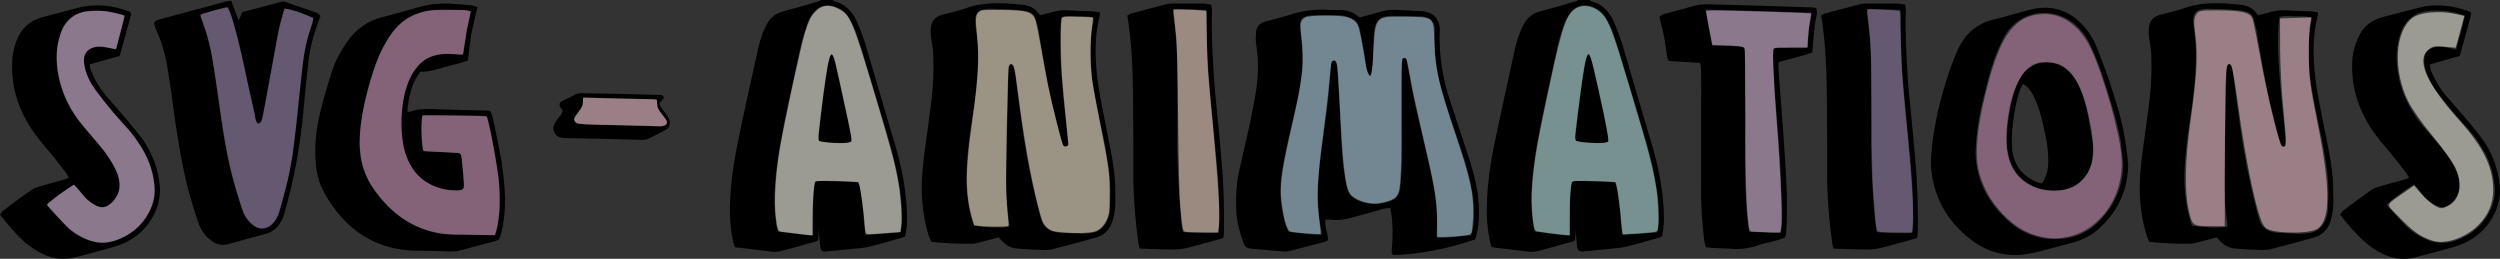 <?xml version="1.0" encoding="UTF-8" standalone="no"?>
<!-- Created with Inkscape (http://www.inkscape.org/) -->

<svg
   width="409.372mm"
   height="42.376mm"
   viewBox="0 0 409.372 42.376"
   version="1.1"
   id="svg5"
   inkscape:version="1.1.1 (3bf5ae0d25, 2021-09-20)"
   sodipodi:docname="SVG-Animations-title.svg"
   xmlns:inkscape="http://www.inkscape.org/namespaces/inkscape"
   xmlns:sodipodi="http://sodipodi.sourceforge.net/DTD/sodipodi-0.dtd"
   xmlns="http://www.w3.org/2000/svg"
   xmlns:svg="http://www.w3.org/2000/svg">
  <rect x="0" y="0" width="409.372" height="42.376" fill="#333333" stroke="none"/>
  <sodipodi:namedview
     id="namedview7"
     pagecolor="#ffffff"
     bordercolor="#999999"
     borderopacity="1"
     inkscape:pageshadow="0"
     inkscape:pageopacity="0"
     inkscape:pagecheckerboard="0"
     inkscape:document-units="mm"
     showgrid="false"
     inkscape:zoom="0.90583672"
     inkscape:cx="750.13519"
     inkscape:cy="72.308837"
     inkscape:window-width="1920"
     inkscape:window-height="1012"
     inkscape:window-x="-8"
     inkscape:window-y="-8"
     inkscape:window-maximized="1"
     inkscape:current-layer="g1332"
     fit-margin-top="0"
     fit-margin-left="0"
     fit-margin-right="0"
     fit-margin-bottom="0"
     showguides="true"
     inkscape:guide-bbox="true" />
  <defs
     id="defs2">
    <rect
       x="-855.55"
       y="432.459"
       width="1640.846"
       height="362.204"
       id="rect451" />
  </defs>
  <g
     inkscape:label="Ebene 1"
     inkscape:groupmode="layer"
     id="layer1"
     transform="translate(149.323,-137.04)">
    <g
       id="g1475"
       inkscape:label="SVG-Animations"
       sodipodi:insensitive="true">
      <g
         id="g1332"
         inkscape:label="letter_1">
        <path
           d="m -123.167,167.371 c -0.29,-2.668 -1.16,-5.104 -2.668,-7.307 -0.754,-1.044 -1.566,-2.03 -2.378,-3.016 -1.276,-1.508 -2.552,-2.958 -3.828,-4.408 -0.986,-1.218 -1.798,-2.552 -2.378,-4.002 -0.116,-0.29 -0.116,-0.638 -0.232,-1.044 1.74,-0.522 3.306,-0.928 4.93,-1.392 0.638,-2.32 1.276,-4.524 1.856,-6.728 0,-0.116 -0.058,-0.232 -0.058,-0.406 -0.174,-0.058 -0.29,-0.232 -0.464,-0.232 -1.972,-0.696 -4.002,-1.044 -6.148,-0.87 -0.638,0.058 -1.276,0.174 -1.972,0.348 -1.972,0.522 -4.002,1.044 -5.974,1.566 -1.856,0.522 -3.132,1.624 -3.944,3.364 -0.464,1.044 -0.754,2.146 -0.87,3.306 -0.232,3.306 0.348,6.438 1.856,9.395 0.928,1.914 2.146,3.538 3.538,5.162 1.16,1.334 2.204,2.726 3.306,4.118 0.232,0.29 0.348,0.58 0.522,0.928 -0.348,0.116 -0.638,0.29 -0.928,0.348 -1.276,0.348 -2.61,0.696 -3.944,1.102 -0.406,0.116 -0.87,0.29 -1.218,0.522 -1.566,1.102 -3.074,2.204 -4.582,3.364 -0.232,0.174 -0.406,0.464 -0.58,0.696 1.276,1.624 2.552,3.132 4.002,4.466 0.986,0.812 1.972,1.508 3.132,2.03 1.682,0.812 3.48,0.928 5.336,0.464 2.088,-0.58 4.234,-1.102 6.38,-1.74 2.726,-0.812 4.814,-2.436 6.206,-4.93 0.87,-1.566 1.276,-3.306 1.102,-5.104 z m -1.508,4.002 c -1.218,2.552 -3.19,4.234 -5.858,5.104 -1.566,0.522 -3.132,0.406 -4.698,-0.232 -1.16,-0.522 -2.262,-1.218 -3.19,-2.088 -1.044,-1.102 -2.03,-2.204 -3.074,-3.306 -0.058,-0.116 -0.116,-0.232 -0.174,-0.348 0.87,-0.812 3.306,-2.61 4.466,-3.248 0.174,0.174 0.348,0.348 0.522,0.522 0.522,0.638 1.044,1.334 1.624,1.914 0.464,0.406 0.986,0.754 1.566,1.044 0.754,0.406 1.566,0.232 2.204,-0.29 1.218,-1.044 1.74,-2.32 1.45,-3.944 -0.174,-0.986 -0.638,-1.914 -1.16,-2.784 -0.812,-1.45 -1.856,-2.668 -2.958,-3.944 -0.58,-0.696 -1.218,-1.392 -1.798,-2.088 -1.914,-2.32 -3.306,-4.93 -3.944,-7.887 -0.406,-1.856 -0.522,-3.712 -0.174,-5.568 0.116,-0.638 0.29,-1.276 0.522,-1.914 0.754,-2.088 2.262,-3.248 4.466,-3.48 1.972,-0.232 3.944,0.058 6.032,0.754 -0.522,1.914 -0.986,3.712 -1.45,5.568 -0.58,-0.116 -1.16,-0.29 -1.682,-0.348 -0.696,-0.174 -1.334,-0.174 -1.972,0 -1.044,0.29 -1.566,0.986 -1.624,2.03 0,0.406 0.058,0.87 0.174,1.334 0.348,1.45 1.102,2.784 2.03,4.002 0.87,1.16 1.798,2.262 2.726,3.422 0.754,0.87 1.566,1.682 2.32,2.552 1.102,1.276 2.03,2.61 2.784,4.06 0.928,1.682 1.392,3.538 1.566,5.452 0.116,1.276 -0.174,2.552 -0.696,3.712 z"
           style="font-size:96px;line-height:125%;font-family:'GOOD PEOPLE';-inkscape-font-specification:'GOOD PEOPLE';font-variant-ligatures:no-common-ligatures;letter-spacing:0px;word-spacing:0px;white-space:pre;fill:#000000;stroke:none;stroke-width:0.604px"
           id="path4166"
           inkscape:label="shadow_1" />
        <path
           style="font-size:96px;line-height:125%;font-family:'Times New Roman';-inkscape-font-specification:'Times New Roman, ';font-variant-ligatures:no-common-ligatures;letter-spacing:0px;word-spacing:0px;white-space:pre;opacity:0.51;fill:#e0bbe4;fill-opacity:1;fill-rule:evenodd;stroke:none;stroke-width:0.057;stroke-linecap:round;stroke-linejoin:round"
           d="m -133.405,176.705 c -1.625,-0.237 -3.662,-1.294 -4.955,-2.57 -0.784,-0.774 -3.084,-3.275 -3.182,-3.46 -0.077,-0.145 -0.043,-0.195 0.383,-0.556 0.699,-0.593 2.011,-1.56 3.03,-2.233 l 0.905,-0.598 0.18,0.167 c 0.099,0.092 0.38,0.414 0.624,0.715 1.229,1.518 1.877,2.095 2.895,2.578 0.966,0.459 1.782,0.25 2.661,-0.682 1.511,-1.601 1.512,-3.557 0.002,-6.175 -0.82,-1.422 -1.396,-2.194 -3.207,-4.301 -2.303,-2.679 -2.93,-3.51 -3.765,-5 -1.952,-3.478 -2.683,-7.838 -1.853,-11.048 0.402,-1.553 0.845,-2.412 1.668,-3.236 0.671,-0.672 1.294,-1.023 2.27,-1.278 0.844,-0.221 2.764,-0.274 3.907,-0.108 0.876,0.127 2.758,0.58 2.868,0.69 0.036,0.036 -0.146,0.865 -0.422,1.917 -0.267,1.019 -0.586,2.239 -0.708,2.711 -0.123,0.472 -0.25,0.858 -0.282,0.858 -0.033,0 -0.275,-0.05 -0.539,-0.111 -1.432,-0.332 -2.285,-0.398 -2.925,-0.228 -0.795,0.212 -1.291,0.606 -1.579,1.252 -0.417,0.935 0.015,2.937 1.004,4.655 0.712,1.236 3.04,4.19 4.994,6.335 1.356,1.489 1.749,1.963 2.481,2.994 1.726,2.429 2.685,4.895 2.904,7.465 0.159,1.865 -0.307,3.556 -1.452,5.269 -1.767,2.644 -5.205,4.375 -7.907,3.981 z"
           id="path4370"
           inkscape:label="fill_1" />
      </g>
      <g
         id="g1336"
         inkscape:label="letter_2">
        <path
           d="m -97.475,139.128 c -1.682,-0.58 -3.364,-1.16 -5.046,-1.74 -0.348,-0.174 -0.638,-0.116 -0.986,0 -1.276,0.348 -2.61,0.696 -3.886,1.044 -0.754,0.174 -1.508,0.406 -2.262,0.58 -0.174,0.464 -0.348,0.812 -0.58,1.392 -0.464,-1.16 -0.812,-2.146 -1.218,-3.248 -0.406,0.058 -0.638,0.058 -0.812,0.116 -3.596,0.986 -7.191,1.914 -10.787,2.9 -0.232,0.058 -0.522,0.174 -0.754,0.29 -0.232,0.116 -0.348,0.348 -0.232,0.638 0.058,0.174 0.116,0.348 0.174,0.522 0.87,1.972 1.566,4.06 1.914,6.206 0.464,2.784 0.87,5.626 1.218,8.409 0.58,3.944 1.218,7.887 2.204,11.773 0.464,1.798 1.044,3.538 1.624,5.336 0.348,1.102 0.986,2.088 1.856,2.842 0.928,0.812 1.972,1.16 3.19,0.812 1.972,-0.58 3.944,-1.102 5.916,-1.624 1.392,-0.348 2.32,-1.276 2.9,-2.552 0.116,-0.348 0.29,-0.696 0.348,-1.102 1.508,-5.278 2.494,-10.613 3.016,-16.065 0.232,-2.726 0.522,-5.452 0.812,-8.177 0.232,-2.32 0.812,-4.524 1.624,-6.728 0.116,-0.348 0.232,-0.696 0.406,-1.102 -0.232,-0.174 -0.406,-0.406 -0.638,-0.522 z m -0.638,1.624 c -1.102,2.842 -1.566,5.8 -1.856,8.815 -0.406,4.06 -0.812,8.119 -1.334,12.121 -0.406,3.422 -1.334,6.728 -2.262,10.033 -0.232,0.754 -0.58,1.45 -1.16,2.03 -1.044,0.928 -2.146,0.986 -3.248,0.116 -0.87,-0.696 -1.392,-1.566 -1.74,-2.61 -0.58,-1.856 -1.16,-3.654 -1.624,-5.51 -0.87,-3.364 -1.45,-6.843 -1.914,-10.323 -0.406,-2.9 -0.812,-5.8 -1.276,-8.641 -0.348,-2.204 -0.986,-4.35 -1.74,-6.438 -0.116,-0.29 -0.232,-0.58 -0.29,-0.928 1.508,-0.464 2.958,-0.928 4.524,-1.218 0.174,0.29 0.29,0.58 0.406,0.87 0.928,2.61 1.508,5.336 2.146,8.061 0.58,2.9 1.218,5.8 1.914,8.699 0.058,0.522 0.058,1.102 0.522,1.45 0.522,-0.174 0.638,-0.638 0.696,-1.044 0.29,-1.45 0.58,-2.9 0.812,-4.35 0.638,-3.306 1.218,-6.67 1.856,-10.033 0.232,-1.16 0.638,-2.32 0.928,-3.422 0.986,0.058 3.016,0.696 4.756,1.566 -0.058,0.232 -0.058,0.522 -0.116,0.754 z"
           style="font-size:96px;line-height:125%;font-family:'GOOD PEOPLE';-inkscape-font-specification:'GOOD PEOPLE';font-variant-ligatures:no-common-ligatures;letter-spacing:0px;word-spacing:0px;white-space:pre;fill:#000000;stroke:none;stroke-width:0.604px"
           id="path4168"
           inkscape:label="shadow_2" />
        <path
           style="font-size:96px;line-height:125%;font-family:'Times New Roman';-inkscape-font-specification:'Times New Roman, ';font-variant-ligatures:no-common-ligatures;letter-spacing:0px;word-spacing:0px;white-space:pre;opacity:0.51;fill:#957dad;fill-opacity:1;fill-rule:evenodd;stroke:none;stroke-width:0.057;stroke-linecap:round;stroke-linejoin:round"
           d="m -107.025,174.352 c -0.506,-0.189 -0.911,-0.478 -1.417,-1.011 -0.741,-0.78 -1.012,-1.36 -1.739,-3.716 -1.557,-5.048 -2.103,-7.666 -3.189,-15.293 -1.264,-8.88 -1.564,-10.374 -2.739,-13.65 -0.501,-1.396 -0.6,-1.194 0.785,-1.605 0.984,-0.293 2.3,-0.637 3.105,-0.812 0.13,-0.028 0.19,0.019 0.304,0.242 0.576,1.129 1.788,5.659 2.71,10.13 0.327,1.586 1.047,4.849 1.353,6.134 0.105,0.442 0.236,1.075 0.29,1.407 0.102,0.621 0.331,1.113 0.52,1.113 0.194,0 0.444,-0.219 0.563,-0.494 0.115,-0.266 0.445,-1.869 0.808,-3.923 0.167,-0.943 1.111,-6.093 1.802,-9.821 0.252,-1.362 1.023,-4.391 1.157,-4.543 0.143,-0.163 2.48,0.528 3.923,1.16 l 0.757,0.331 -0.044,0.303 c -0.024,0.166 -0.203,0.779 -0.396,1.361 -0.876,2.636 -1.148,4.201 -1.748,10.061 -0.99,9.662 -1.353,12.225 -2.228,15.716 -0.459,1.83 -1.161,4.336 -1.347,4.808 -0.338,0.859 -0.994,1.63 -1.665,1.958 -0.464,0.227 -1.171,0.293 -1.564,0.147 z"
           id="path4409"
           inkscape:label="fill_2" />
      </g>
      <g
         id="g1340"
         inkscape:label="letter_3"
         sodipodi:insensitive="true">
        <path
           d="m -66.911,165.69 c -0.348,-3.19 -1.102,-6.38 -1.74,-9.511 -0.058,-0.348 -0.29,-0.638 -0.406,-0.986 -0.29,0 -0.522,-0.058 -0.754,-0.058 -2.842,-0.058 -5.742,-0.116 -8.641,-0.232 -1.276,0 -2.552,-0.058 -3.77,0.464 -0.058,0 -0.174,-0.058 -0.406,-0.058 0.232,-2.378 0.638,-4.582 2.146,-6.554 1.102,0.116 2.03,-0.232 3.016,-0.464 1.16,-0.348 2.32,-0.638 3.48,-0.928 0.406,-0.116 0.812,-0.29 1.276,-0.406 0.174,-1.508 0.348,-2.958 0.58,-4.408 0.29,-1.45 0.638,-2.842 0.986,-4.35 -0.406,-0.116 -0.754,-0.29 -1.16,-0.29 -0.87,-0.116 -1.74,-0.174 -2.61,-0.232 -1.914,-0.174 -3.77,0 -5.568,0.464 -2.146,0.58 -4.234,1.218 -6.38,1.74 -2.378,0.638 -4.234,2.03 -5.626,4.002 -1.044,1.508 -1.914,3.132 -2.494,4.872 -0.638,2.03 -1.276,4.118 -1.798,6.206 -0.696,2.726 -1.044,5.452 -0.87,8.177 0.058,1.972 0.522,3.828 1.45,5.51 3.422,6.09 8.525,9.569 15.775,9.453 1.566,0 3.19,0.058 4.756,0.116 0.58,0 1.16,0 1.74,-0.174 1.856,-0.522 3.712,-0.986 5.626,-1.508 0.232,-0.058 0.464,-0.174 0.696,-0.29 0.116,-0.29 0.232,-0.522 0.29,-0.754 0.87,-3.248 0.812,-6.496 0.406,-9.801 z m -0.928,8.351 c -0.058,0.348 -0.116,0.638 -0.232,0.928 -0.058,0.174 -0.116,0.29 -0.174,0.58 -0.406,0 -0.812,0 -1.16,0 -1.682,0 -3.306,-0.116 -4.93,-0.058 -6.206,0.058 -10.729,-2.9 -14.093,-7.887 -1.856,-2.842 -2.262,-6.032 -1.914,-9.337 0.348,-3.712 1.334,-7.307 2.552,-10.845 0.638,-1.682 1.45,-3.306 2.494,-4.814 1.682,-2.436 4.06,-3.654 6.901,-3.944 1.74,-0.116 3.48,0 5.22,0 0.29,0 0.58,0.116 0.986,0.232 -0.29,1.218 -0.522,2.32 -0.754,3.48 -0.174,1.218 -0.348,2.378 -0.522,3.596 -0.29,0 -0.58,0.058 -0.87,0 -1.102,-0.116 -2.204,-0.174 -3.306,0.058 -1.682,0.29 -2.9,1.218 -3.828,2.61 -0.986,1.45 -1.508,3.132 -1.798,4.814 -0.29,1.798 -0.406,3.654 -0.232,5.452 0.058,1.102 0.232,2.204 0.58,3.248 0.87,2.668 2.494,4.64 5.278,5.568 1.102,0.406 2.32,0.522 3.538,0.464 0.58,-0.058 0.754,-0.232 0.754,-0.87 -0.116,-1.508 -0.232,-2.958 -0.406,-4.466 0,-0.58 -0.232,-0.754 -0.87,-0.754 -1.508,-0.116 -3.074,-0.174 -4.64,-0.232 -0.232,0 -0.522,-0.058 -0.754,-0.058 -0.348,-1.16 -0.406,-4.524 -0.174,-5.858 0.116,0 0.232,-0.116 0.348,-0.058 3.248,0 6.496,0.058 9.685,0.116 0.174,0 0.348,0.058 0.58,0.058 0.406,1.392 0.696,2.784 0.928,4.176 0.348,1.798 0.696,3.654 0.928,5.452 0.348,2.784 0.406,5.568 -0.116,8.351 z"
           style="font-size:96px;line-height:125%;font-family:'GOOD PEOPLE';-inkscape-font-specification:'GOOD PEOPLE';font-variant-ligatures:no-common-ligatures;letter-spacing:0px;word-spacing:0px;white-space:pre;fill:#000000;stroke:none;stroke-width:0.604px"
           id="path4170"
           inkscape:label="shadow_3" />
        <path
           style="font-size:96px;line-height:125%;font-family:'Times New Roman';-inkscape-font-specification:'Times New Roman, ';font-variant-ligatures:no-common-ligatures;letter-spacing:0px;word-spacing:0px;white-space:pre;opacity:0.51;fill:#d291bc;fill-opacity:1;fill-rule:evenodd;stroke:none;stroke-width:0.057;stroke-linecap:round;stroke-linejoin:round"
           d="m -72.985,175.469 c -3.243,-0.05 -3.902,-0.105 -5.353,-0.444 -3.387,-0.792 -6.408,-2.776 -8.847,-5.809 -2.052,-2.552 -2.921,-4.653 -3.184,-7.694 -0.259,-3 0.542,-7.733 2.137,-12.63 0.707,-2.17 1.315,-3.561 2.237,-5.121 1.73,-2.926 3.818,-4.439 6.838,-4.956 0.744,-0.127 1.188,-0.146 3.424,-0.146 2.079,0 2.652,0.021 3.002,0.113 0.238,0.062 0.445,0.125 0.461,0.141 0.016,0.016 -0.104,0.631 -0.265,1.366 -0.397,1.806 -0.412,1.89 -0.705,3.887 -0.141,0.96 -0.272,1.762 -0.292,1.782 -0.02,0.02 -0.58,-0.006 -1.244,-0.058 -1.711,-0.132 -2.894,-0.006 -4.015,0.428 -1.978,0.766 -3.535,2.965 -4.274,6.033 -0.755,3.137 -0.706,7.271 0.115,9.788 0.771,2.363 2.093,4.038 3.956,5.014 1.226,0.642 2.394,0.966 3.791,1.051 1.001,0.061 1.449,-5.2e-4 1.678,-0.23 0.149,-0.149 0.173,-0.244 0.173,-0.684 0,-0.534 -0.156,-2.468 -0.324,-4.02 -0.111,-1.03 -0.173,-1.133 -0.72,-1.203 -0.322,-0.041 -2.352,-0.15 -4.296,-0.23 -0.628,-0.026 -1.184,-0.074 -1.236,-0.106 -0.246,-0.152 -0.441,-3.037 -0.328,-4.84 0.05,-0.8 0.066,-0.868 0.22,-0.939 0.171,-0.078 9.992,0.044 10.302,0.128 0.126,0.034 0.193,0.213 0.415,1.113 0.471,1.905 1.39,7.02 1.63,9.068 0.161,1.381 0.219,4.339 0.109,5.557 -0.112,1.234 -0.32,2.472 -0.533,3.173 l -0.165,0.543 -0.803,-0.013 c -0.442,-0.007 -2.2,-0.035 -3.907,-0.061 z"
           id="path4448"
           inkscape:label="fill_3" />
      </g>
      <g
         id="g1344"
         inkscape:label="letter_4">
        <path
           d="m -39.788,156.468 c -0.167,-0.348 -0.367,-0.638 -0.568,-0.87 -0.267,-0.406 -0.534,-0.696 -0.801,-1.102 -0.067,-0.116 -0.1,-0.29 -0.2,-0.522 0.267,-0.348 0.501,-0.638 0.768,-0.928 -0.234,-0.522 -0.534,-0.464 -0.835,-0.464 -4.24,-0.116 -8.481,-0.232 -12.754,-0.29 -0.267,0 -0.568,0.058 -0.835,0.174 -0.701,0.348 -1.402,0.696 -2.103,1.044 -0.1,0.058 -0.234,0.058 -0.3,0.174 -0.1,0.058 -0.234,0.174 -0.267,0.348 -0.067,0.232 0.033,0.406 0.134,0.58 0.134,0.174 0.267,0.348 0.367,0.522 -0.067,0.406 -0.267,0.638 -0.401,0.87 -0.2,0.232 -0.434,0.464 -0.601,0.754 -0.134,0.174 -0.267,0.406 -0.367,0.638 -0.234,0.522 -0.2,1.102 0.1,1.508 0.234,0.348 0.534,0.58 0.835,0.638 0.367,0.058 0.701,0.116 1.068,0.116 2.037,0.058 4.04,0.058 6.077,0.116 2.137,0.058 4.274,0.116 6.444,0.174 0.367,0 0.735,-0.116 1.102,-0.29 0.801,-0.406 1.603,-0.812 2.371,-1.218 0.2,-0.116 0.401,-0.232 0.601,-0.406 0.334,-0.406 0.401,-0.986 0.167,-1.566 z m -0.901,1.218 c -0.134,0.058 -0.3,0.058 -0.434,0.058 -4.04,-0.116 -8.08,-0.232 -12.153,-0.29 -0.401,-0.058 -0.801,-0.058 -1.235,-0.116 -0.334,0 -0.668,-0.174 -0.835,-0.696 0.033,-0.406 0.234,-0.638 0.367,-0.812 0.2,-0.29 0.401,-0.464 0.568,-0.754 0.501,-0.696 0.568,-0.87 0.534,-1.972 0,-0.058 0.033,-0.058 0.033,-0.058 0.033,-0.058 0.033,-0.058 0.067,-0.058 3.906,0.116 7.813,0.232 11.686,0.29 0.1,0.058 0.167,0.058 0.267,0.058 0.033,0 0.067,0.058 0.1,0.116 0,0.986 0.033,1.276 0.534,1.914 0.234,0.348 0.501,0.638 0.735,0.928 0.167,0.232 0.367,0.406 0.401,0.812 -0.134,0.464 -0.401,0.522 -0.634,0.58 z"
           style="font-size:96px;line-height:125%;font-family:'GOOD PEOPLE';-inkscape-font-specification:'GOOD PEOPLE';font-variant-ligatures:no-common-ligatures;letter-spacing:0px;word-spacing:0px;white-space:pre;fill:#000000;stroke:none;stroke-width:0.458px"
           id="path4172"
           inkscape:label="shadow_4" />
        <path
           style="font-size:96px;line-height:125%;font-family:'Times New Roman';-inkscape-font-specification:'Times New Roman, ';font-variant-ligatures:no-common-ligatures;letter-spacing:0px;word-spacing:0px;white-space:pre;opacity:0.51;fill:#fec8d8;fill-opacity:1;fill-rule:evenodd;stroke:none;stroke-width:0.057;stroke-linecap:round;stroke-linejoin:round"
           d="m -43.411,157.652 c -0.904,-0.028 -3.417,-0.089 -5.586,-0.136 -4.281,-0.092 -5.671,-0.173 -5.936,-0.345 -0.092,-0.06 -0.221,-0.222 -0.287,-0.361 -0.112,-0.234 -0.112,-0.27 0.002,-0.509 0.067,-0.141 0.316,-0.511 0.553,-0.822 0.661,-0.867 0.771,-1.119 0.802,-1.835 l 0.026,-0.613 2.091,0.051 c 1.15,0.028 3.11,0.082 4.355,0.119 1.245,0.037 2.888,0.07 3.651,0.073 0.763,0.003 1.519,0.029 1.68,0.058 l 0.292,0.052 0.043,0.62 c 0.052,0.755 0.118,0.891 0.953,1.96 0.507,0.65 0.647,0.88 0.647,1.063 0,0.455 -0.46,0.71 -1.241,0.687 -0.221,-0.007 -1.141,-0.035 -2.045,-0.063 z"
           id="path4487"
           inkscape:label="fill_4"
           sodipodi:insensitive="true" />
      </g>
      <g
         id="g1348"
         inkscape:label="letter_5">
        <path
           d="m -1.144,168.067 c -0.29,-2.146 -0.754,-4.292 -1.334,-6.38 -1.74,-5.916 -3.48,-11.831 -5.22,-17.689 -0.406,-1.218 -0.87,-2.436 -1.392,-3.596 -0.754,-1.566 -1.914,-2.784 -3.712,-3.19 -0.058,-0.058 -0.116,-0.116 -0.174,-0.174 -0.638,0 -1.276,0 -1.914,0 -0.116,0.116 -0.232,0.232 -0.406,0.232 -1.914,0.58 -3.828,1.102 -5.742,1.624 -1.218,0.29 -2.088,0.986 -2.668,2.03 -0.29,0.522 -0.522,1.044 -0.754,1.566 -0.29,0.87 -0.58,1.798 -0.754,2.668 -1.16,5.278 -2.378,10.555 -3.422,15.833 -0.754,3.77 -1.218,7.539 -1.16,11.367 0.058,1.45 0.232,2.842 0.522,4.234 0.058,0.29 0.174,0.58 0.29,0.928 2.146,0.232 4.176,0.522 6.264,0.754 0.406,0.058 0.87,-0.058 1.276,-0.116 1.45,-0.406 2.9,-0.754 4.35,-1.218 2.03,-0.522 1.798,-0.116 1.798,-2.32 0,-0.058 0,-0.116 0,-0.116 0.116,0.928 0.174,1.914 0.29,2.958 0.116,0.638 0.348,0.812 1.044,0.754 1.508,-0.174 3.074,-0.29 4.582,-0.464 0.754,-0.058 1.508,-0.116 2.262,-0.29 1.74,-0.406 3.422,-0.928 5.104,-1.392 0.29,-0.058 0.58,-0.174 0.87,-0.29 0.058,-0.29 0.116,-0.464 0.174,-0.696 0.348,-2.32 0.116,-4.698 -0.174,-7.017 z m -0.464,5.22 c -0.058,0.58 -0.116,1.16 -0.232,1.798 -1.914,0.174 -3.828,0.29 -5.742,0.464 -0.348,-1.508 -0.232,-2.958 -0.464,-4.408 -0.232,-1.392 -0.232,-2.842 -0.754,-4.234 -1.914,-0.174 -3.828,-0.116 -5.684,-0.232 -0.464,0 -0.928,-0.058 -1.392,0.174 -0.464,2.842 -0.232,5.8 -0.29,8.757 -0.232,0 -0.406,0.058 -0.58,0 -1.74,-0.174 -3.422,-0.406 -5.104,-0.638 -0.29,-0.522 -0.348,-0.986 -0.406,-1.45 -0.29,-2.088 -0.348,-4.176 -0.174,-6.264 0.348,-4.698 1.334,-9.279 2.32,-13.919 0.696,-3.074 1.334,-6.206 2.03,-9.337 0.29,-1.102 0.638,-2.204 1.044,-3.306 0.174,-0.522 0.522,-1.102 0.928,-1.566 0.812,-1.16 2.088,-1.45 3.422,-1.044 0.986,0.348 1.856,0.928 2.378,1.856 0.464,0.87 0.986,1.798 1.276,2.726 0.638,1.856 1.218,3.712 1.74,5.568 1.276,4.234 2.552,8.409 3.77,12.643 0.638,2.32 1.218,4.698 1.566,7.133 0.232,1.74 0.406,3.538 0.348,5.278 z m -9.047,-17.225 c -0.58,-2.784 -1.218,-5.568 -1.856,-8.409 -0.116,-0.58 -0.232,-1.218 -0.638,-1.74 -0.116,0.174 -0.232,0.348 -0.29,0.522 -0.116,0.464 -0.232,0.986 -0.348,1.508 -0.232,1.566 -0.464,3.132 -0.696,4.756 -0.29,2.204 -0.522,4.466 -0.812,6.67 0,0.29 0.058,0.522 0.116,0.754 0.87,0.232 3.77,0.406 4.64,0.29 0.232,-0.058 0.406,-0.174 0.638,-0.232 0,-0.29 -0.058,-0.522 -0.058,-0.696 -0.232,-1.16 -0.406,-2.262 -0.696,-3.422 z"
           style="font-size:96px;line-height:125%;font-family:'GOOD PEOPLE';-inkscape-font-specification:'GOOD PEOPLE';font-variant-ligatures:no-common-ligatures;letter-spacing:0px;word-spacing:0px;white-space:pre;fill:#000000;stroke:none;stroke-width:0.604px"
           id="path4174"
           inkscape:label="shadow_5"
           sodipodi:insensitive="true" />
        <path
           style="font-size:96px;line-height:125%;font-family:'Times New Roman';-inkscape-font-specification:'Times New Roman, ';font-variant-ligatures:no-common-ligatures;letter-spacing:0px;word-spacing:0px;white-space:pre;opacity:0.51;fill:#fffef2;fill-opacity:1;fill-rule:evenodd;stroke:none;stroke-width:0.113;stroke-linecap:round;stroke-linejoin:round"
           d="m -19.205,175.247 c -1.084,-0.148 -2.113,-0.273 -2.286,-0.278 -0.413,-0.012 -0.572,-0.49 -0.792,-2.379 -0.312,-2.672 -0.056,-6.958 0.672,-11.263 0.745,-4.409 3.416,-16.733 4.104,-18.935 0.623,-1.993 0.909,-2.587 1.631,-3.388 1.015,-1.125 2.277,-1.307 3.799,-0.547 2.011,1.005 2.325,1.748 6.167,14.596 2.542,8.5 3.195,10.97 3.718,14.059 0.411,2.43 0.61,5.846 0.415,7.117 l -0.124,0.803 -2.75,0.207 c -2.314,0.174 -2.769,0.176 -2.872,0.009 -0.067,-0.109 -0.163,-0.761 -0.212,-1.449 -0.14,-1.966 -0.643,-5.768 -0.845,-6.385 l -0.183,-0.561 -1.533,-0.092 c -2.242,-0.134 -5.303,-0.14 -5.507,-0.011 -0.242,0.154 -0.481,3.296 -0.481,6.331 v 2.462 l -0.475,-0.014 c -0.261,-0.008 -1.362,-0.135 -2.446,-0.283 z m 8.991,-14.895 c 0.377,-0.143 0.389,-0.18 0.295,-0.913 -0.099,-0.768 -2.049,-9.843 -2.577,-11.994 -0.769,-3.13 -1.169,-1.781 -2.394,8.063 -0.268,2.154 -0.454,4.091 -0.414,4.303 0.077,0.401 0.067,0.398 1.722,0.595 0.989,0.118 3.001,0.086 3.368,-0.053 z"
           id="path4526"
           inkscape:label="fill_5"
           sodipodi:insensitive="true" />
      </g>
      <g
         id="g1352"
         inkscape:label="letter_6"
         sodipodi:insensitive="true">
        <path
           d="m 33.305,168.821 c 0.058,-3.248 -0.58,-6.438 -1.218,-9.569 -0.638,-3.364 -1.45,-6.67 -1.798,-10.091 -0.29,-2.958 -0.348,-5.858 0.29,-8.757 0.116,-0.406 0.174,-0.812 0.232,-1.334 -0.464,-0.058 -0.812,-0.116 -1.102,-0.174 -1.334,-0.058 -2.668,-0.058 -4.002,-0.174 -0.986,-0.058 -1.972,0.058 -2.9,0.348 -0.58,0.174 -1.218,0.29 -1.798,0.464 -0.174,-0.174 -0.29,-0.29 -0.406,-0.464 -0.58,-0.754 -1.392,-1.102 -2.262,-1.218 -3.19,-0.348 -6.38,-0.58 -9.453,0.522 -1.334,0.464 -2.668,0.754 -4.002,1.102 -0.986,0.29 -1.624,0.928 -1.74,1.914 -0.116,0.464 -0.058,0.928 -0.058,1.334 0.116,1.044 0.348,2.03 0.406,3.016 0.116,2.784 0,5.51 -0.348,8.235 -0.348,2.61 -0.696,5.22 -1.044,7.771 -0.348,2.494 -0.58,4.988 -0.464,7.423 0.116,2.204 0.464,4.35 1.102,6.438 0.116,0.348 0.29,0.696 0.464,1.044 2.262,0.232 4.524,0.348 6.727,0.29 0.348,0 0.696,-0.116 1.044,-0.174 1.044,-0.29 2.146,-0.58 3.248,-0.87 0.29,0.348 0.464,0.58 0.696,0.754 0.696,0.696 1.508,1.044 2.378,1.102 1.45,0.116 2.842,0.174 4.292,0.232 0.58,0 1.218,-0.058 1.798,-0.232 2.262,-0.58 4.466,-1.16 6.67,-1.798 1.334,-0.348 2.204,-1.218 2.668,-2.378 0.29,-0.754 0.464,-1.566 0.522,-2.32 0.116,-0.812 0.058,-1.624 0.058,-2.436 z m -0.87,2.262 c 0,0.754 -0.174,1.508 -0.522,2.204 -0.522,1.044 -1.334,1.74 -2.552,1.914 -0.522,0.058 -1.044,0.116 -1.566,0.116 -1.218,-0.058 -2.494,-0.116 -3.712,-0.174 -1.624,-0.116 -2.61,-0.928 -3.016,-2.494 -1.276,-4.756 -2.262,-9.569 -2.958,-14.441 -0.464,-3.248 -0.87,-6.438 -1.276,-9.627 -0.116,-0.464 -0.116,-0.928 -0.696,-0.986 -0.406,0.348 -0.348,0.812 -0.348,1.218 -0.058,2.262 -0.058,4.524 -0.116,6.785 -0.116,3.306 -0.174,6.67 -0.232,9.975 -0.058,2.726 0.116,5.51 0.522,8.235 0,0.116 -0.058,0.232 -0.058,0.348 -1.102,0.232 -3.654,0.174 -5.742,-0.174 -0.174,-0.464 -0.348,-0.928 -0.464,-1.45 -0.638,-2.494 -0.87,-5.046 -0.754,-7.655 0.116,-3.074 0.58,-6.148 1.044,-9.221 0.406,-2.842 0.754,-5.742 0.812,-8.641 0.058,-1.798 -0.058,-3.596 -0.348,-5.394 -0.058,-0.522 -0.116,-1.102 -0.058,-1.624 0.058,-0.754 0.464,-1.218 1.218,-1.392 0.522,-0.116 1.044,-0.174 1.566,-0.116 1.334,0 2.668,0.058 4.002,0.174 0.522,0 1.102,0.116 1.682,0.232 0.696,0.174 1.218,0.58 1.392,1.276 0.232,0.696 0.406,1.392 0.522,2.088 0.638,3.828 1.276,7.655 2.146,11.483 0.522,2.03 0.986,4.002 1.508,6.032 0.058,0.29 0.174,0.638 0.29,0.928 0.116,0.348 0.406,0.348 0.812,0.174 0,-0.232 0,-0.464 0,-0.754 -0.29,-2.9 -0.638,-5.8 -0.87,-8.699 -0.29,-3.306 -0.522,-6.67 -0.348,-9.975 0.058,-0.522 0.116,-1.044 0.174,-1.624 0.87,-0.29 1.798,-0.116 2.668,-0.116 0.812,0 1.74,-0.058 2.61,0.232 0,0.29 -0.058,0.464 -0.058,0.638 -0.58,2.9 -0.522,5.858 -0.232,8.873 0.406,3.306 1.16,6.612 1.856,9.917 0.464,2.378 0.928,4.756 1.102,7.191 0.116,1.508 0.058,3.016 0,4.524 z"
           style="font-size:96px;line-height:125%;font-family:'GOOD PEOPLE';-inkscape-font-specification:'GOOD PEOPLE';font-variant-ligatures:no-common-ligatures;letter-spacing:0px;word-spacing:0px;white-space:pre;fill:#000000;stroke:none;stroke-width:0.604px"
           id="path4176"
           inkscape:label="shadow_6" />
        <path
           style="font-size:96px;line-height:125%;font-family:'Times New Roman';-inkscape-font-specification:'Times New Roman, ';font-variant-ligatures:no-common-ligatures;letter-spacing:0px;word-spacing:0px;white-space:pre;opacity:0.51;fill:#fff1d1;fill-opacity:1;fill-rule:evenodd;stroke:none;stroke-width:0.113;stroke-linecap:round;stroke-linejoin:round"
           d="m 24.9,175.114 c -1.702,-0.124 -2.213,-0.279 -2.824,-0.857 -0.618,-0.585 -0.775,-0.971 -1.417,-3.492 -1.3,-5.099 -2.343,-11.069 -3.426,-19.61 -0.372,-2.93 -0.571,-3.651 -1.008,-3.651 -0.109,0 -0.266,0.181 -0.349,0.402 -0.193,0.511 -0.544,17.34 -0.43,20.629 0.046,1.325 0.166,3.082 0.268,3.904 0.102,0.822 0.134,1.545 0.073,1.606 -0.148,0.148 -3.733,0.144 -4.773,-0.005 l -0.815,-0.117 -0.232,-0.759 c -1.247,-4.08 -1.275,-8.05 -0.11,-16.125 1.019,-7.067 1.212,-10.474 0.807,-14.239 -0.29,-2.69 -0.243,-3.266 0.305,-3.78 0.373,-0.35 0.395,-0.352 3.466,-0.342 4.535,0.015 5.382,0.283 5.858,1.857 0.127,0.419 0.523,2.441 0.882,4.494 0.358,2.053 0.856,4.747 1.107,5.988 0.682,3.378 2.281,9.646 2.522,9.888 0.269,0.269 0.828,0.108 0.828,-0.237 0,-0.139 -0.161,-1.794 -0.357,-3.678 -0.725,-6.953 -0.868,-9.078 -0.877,-12.932 -0.006,-3.128 0.03,-3.857 0.204,-4.067 0.19,-0.229 0.464,-0.251 2.58,-0.205 1.302,0.028 2.406,0.089 2.453,0.136 0.047,0.047 -0.021,0.77 -0.15,1.606 -0.313,2.021 -0.311,6.059 0.004,8.459 0.132,1.004 0.727,4.257 1.323,7.229 1.44,7.181 1.584,8.262 1.57,11.76 -0.01,2.553 -0.044,2.94 -0.329,3.7 -0.378,1.01 -0.995,1.755 -1.79,2.161 -0.683,0.349 -2.848,0.461 -5.361,0.278 z"
           id="path4565"
           inkscape:label="fill_6"
           sodipodi:insensitive="true" />
      </g>
      <g
         id="g1356"
         inkscape:label="letter_7">
        <path
           d="m 50.994,167.661 c -0.058,-1.624 -0.174,-3.248 -0.348,-4.93 -0.174,-2.262 -0.406,-4.582 -0.638,-6.843 -0.232,-2.552 -0.522,-5.046 -0.638,-7.539 -0.174,-3.19 -0.348,-6.322 -0.232,-9.453 0,-0.348 -0.058,-0.696 -0.116,-1.102 -0.406,-0.058 -0.754,-0.116 -1.102,-0.174 -1.74,0 -3.538,0 -5.278,0 -0.348,0 -0.754,0.058 -1.044,0.116 -1.914,0.522 -3.77,0.986 -5.684,1.508 -0.232,0.058 -0.406,0.232 -0.638,0.348 0.696,4.234 0.87,8.467 0.928,12.701 0.058,4.814 0.058,9.627 0.058,14.441 0.058,3.364 0.348,6.67 0.812,9.975 0,0.348 0.116,0.638 0.232,1.044 1.334,0.058 2.552,0.058 3.77,0.116 2.958,0.058 2.958,0.058 5.742,-0.696 1.392,-0.348 2.726,-0.754 4.176,-1.16 0.058,-0.464 0.116,-0.87 0.116,-1.334 0,-2.32 0,-4.698 -0.116,-7.017 z m -0.696,6.728 c 0,0.232 -0.058,0.522 -0.116,0.754 -0.986,0.174 -4.814,0.058 -5.8,-0.116 -0.116,-0.812 -0.29,-1.624 -0.348,-2.494 -0.348,-3.886 -0.522,-7.771 -0.58,-11.657 0,-4.466 0.058,-8.989 0,-13.455 -0.058,-2.726 -0.29,-5.51 -0.696,-8.235 0,-0.174 0,-0.348 0,-0.522 0.174,-0.058 0.348,-0.174 0.522,-0.174 1.624,0.058 3.248,0.116 4.93,0.174 0.058,0.29 0.116,0.58 0.116,0.812 -0.116,3.132 0.058,6.322 0.232,9.453 0.174,2.378 0.406,4.756 0.638,7.133 0.522,5.452 1.16,10.845 1.16,16.355 0,0.638 0,1.334 -0.058,1.972 z"
           style="font-size:96px;line-height:125%;font-family:'GOOD PEOPLE';-inkscape-font-specification:'GOOD PEOPLE';font-variant-ligatures:no-common-ligatures;letter-spacing:0px;word-spacing:0px;white-space:pre;fill:#000000;stroke:none;stroke-width:0.604px"
           id="path4178"
           inkscape:label="shadow_7" />
        <path
           style="font-size:96px;line-height:125%;font-family:'Times New Roman';-inkscape-font-specification:'Times New Roman, ';font-variant-ligatures:no-common-ligatures;letter-spacing:0px;word-spacing:0px;white-space:pre;opacity:0.51;fill:#ffdeca;fill-opacity:1;fill-rule:evenodd;stroke:none;stroke-width:0.113;stroke-linecap:round;stroke-linejoin:round"
           d="m 44.806,175.004 c -0.466,-0.09 -0.533,-0.423 -0.863,-4.3 -0.164,-1.924 -0.264,-5.978 -0.354,-14.364 -0.096,-8.856 -0.181,-12.178 -0.352,-13.728 -0.124,-1.125 -0.268,-2.488 -0.32,-3.03 l -0.094,-0.986 1.664,0.018 c 0.915,0.01 2.124,0.059 2.686,0.11 l 1.022,0.091 0.091,4.454 c 0.096,4.715 0.115,4.984 1.009,14.458 0.902,9.553 1.178,14.301 0.953,16.397 l -0.105,0.982 -2.508,-0.02 c -1.379,-0.011 -2.652,-0.048 -2.829,-0.082 z"
           id="path4604"
           inkscape:label="fill_7" />
      </g>
      <g
         id="g1360"
         inkscape:label="letter_8">
        <path
           d="m 92.693,169.053 c -0.29,-2.262 -0.928,-4.466 -1.624,-6.612 -0.928,-2.842 -1.914,-5.684 -2.842,-8.583 -1.276,-3.828 -1.972,-7.771 -1.798,-11.889 0,-0.116 0,-0.29 0,-0.406 -0.116,-1.392 -0.986,-2.378 -2.378,-2.61 -0.406,-0.116 -0.87,-0.116 -1.334,-0.116 -1.044,-0.058 -2.088,-0.116 -3.19,-0.174 -0.986,-0.058 -2.03,0.058 -3.016,0.348 -1.044,0.348 -2.146,0.58 -3.132,0.87 -0.174,-0.058 -0.29,-0.116 -0.406,-0.232 -0.928,-0.754 -1.972,-0.986 -3.074,-0.986 -0.58,0 -1.102,0 -1.624,0 -2.204,-0.174 -4.292,0.116 -6.438,0.812 -1.218,0.406 -2.552,0.696 -3.828,1.044 -1.218,0.348 -1.682,0.928 -1.682,2.204 -0.058,0.696 0,1.334 0.116,2.03 0.29,2.03 0.29,4.118 0.058,6.206 -0.29,2.03 -0.696,4.002 -1.102,6.032 -0.58,2.784 -1.276,5.51 -1.856,8.293 -0.464,2.204 -0.522,4.408 -0.406,6.612 0.116,1.682 0.58,3.306 1.16,4.93 0.174,0.58 0.58,0.87 1.16,0.928 1.798,0.116 3.596,0.348 5.394,0.464 0.464,0.058 0.928,-0.058 1.334,-0.174 1.798,-0.464 3.596,-0.928 5.394,-1.392 0.174,-0.058 0.406,-0.232 0.58,-0.29 -0.058,-1.16 -0.58,-2.204 -0.464,-3.364 0.29,0 0.522,0 0.696,0 1.276,0.174 2.494,0 3.712,-0.348 1.74,-0.464 3.48,-0.928 5.22,-1.45 0.348,-0.058 0.696,-0.058 0.986,-0.116 0.058,0.232 0.116,0.348 0.116,0.464 0.348,2.088 0.348,4.176 0.174,6.264 -0.058,0.348 -0.116,0.696 0.232,0.986 4.524,-0.116 8.931,-1.044 13.397,-2.552 0.116,-0.29 0.232,-0.638 0.29,-0.986 0.464,-2.088 0.406,-4.118 0.174,-6.206 z m -0.928,5.916 c -0.058,0.174 -0.116,0.348 -0.232,0.58 -1.798,0.174 -3.654,0.522 -5.568,0.406 0,-0.232 -0.058,-0.406 -0.058,-0.58 0.29,-3.48 -0.232,-6.901 -0.986,-10.323 -0.812,-3.712 -1.74,-7.481 -2.61,-11.251 -0.464,-2.146 -0.812,-4.35 -1.218,-6.496 0,-0.232 -0.058,-0.464 -0.116,-0.638 -0.348,-0.174 -0.638,-0.116 -0.696,0.174 -0.116,0.406 -0.174,0.812 -0.174,1.218 0,1.798 0.058,3.596 0.058,5.452 0,3.132 0.116,6.264 0.116,9.453 0,1.508 -0.232,3.074 -0.29,4.64 -0.058,1.276 -0.696,2.088 -1.856,2.436 -1.798,0.58 -3.596,0.58 -5.336,-0.29 -0.87,-0.406 -1.392,-1.102 -1.624,-2.088 -0.348,-1.914 -0.638,-3.828 -0.754,-5.8 -0.232,-3.48 -0.348,-7.017 -0.58,-10.497 -0.058,-1.16 -0.116,-2.32 -0.232,-3.48 -0.058,-0.348 -0.058,-0.696 -0.406,-0.928 -0.348,0.058 -0.522,0.29 -0.58,0.638 0,0.29 0,0.58 -0.058,0.928 -0.174,2.262 -0.348,4.524 -0.638,6.728 -0.464,3.712 -1.102,7.365 -1.334,11.077 -0.232,2.552 -0.116,5.046 0.29,7.597 0.116,0.464 0.174,0.928 0.232,1.566 -1.914,0 -3.654,-0.29 -5.394,-0.464 -0.696,-1.218 -0.928,-2.552 -1.16,-3.944 -0.464,-2.784 -0.116,-5.568 0.464,-8.293 0.522,-2.726 1.218,-5.394 1.798,-8.061 0.464,-1.972 0.812,-4.002 1.044,-6.032 0.174,-2.146 0.058,-4.234 -0.232,-6.38 -0.058,-0.464 -0.116,-0.928 -0.058,-1.45 0.116,-0.754 0.464,-1.044 1.218,-1.218 0.29,-0.058 0.58,-0.116 0.928,-0.116 1.45,0 2.9,0 4.35,0 0.348,0.058 0.638,0.058 0.928,0.174 1.276,0.232 2.088,0.928 2.378,2.204 0.29,1.45 0.522,2.958 0.812,4.466 0.058,0.522 0.116,1.102 0.232,1.682 0.058,0.464 0.232,0.928 0.638,1.392 0.29,-0.812 0.348,-1.508 0.406,-2.262 0,-1.102 0.058,-2.204 0.116,-3.306 0,-0.696 0.058,-1.392 0.174,-2.088 0.232,-1.392 0.928,-2.03 2.32,-2.146 0.29,0 0.638,-0.058 0.928,0 1.334,0 2.668,0 4.002,0.058 0.348,0 0.696,0 1.044,0.116 1.102,0.29 1.508,0.87 1.566,2.03 0,0.116 0,0.232 0,0.348 -0.174,3.712 0.406,7.249 1.508,10.787 0.87,2.958 1.914,5.858 2.9,8.815 0.812,2.436 1.508,4.93 1.856,7.481 0.232,1.914 0.29,3.828 -0.116,5.684 z"
           style="font-size:96px;line-height:125%;font-family:'GOOD PEOPLE';-inkscape-font-specification:'GOOD PEOPLE';font-variant-ligatures:no-common-ligatures;letter-spacing:0px;word-spacing:0px;white-space:pre;fill:#000000;stroke:none;stroke-width:0.604px"
           id="path4180"
           inkscape:label="shadow_8" />
        <path
           style="font-size:96px;line-height:125%;font-family:'Times New Roman';-inkscape-font-specification:'Times New Roman, ';font-variant-ligatures:no-common-ligatures;letter-spacing:0px;word-spacing:0px;white-space:pre;opacity:0.51;fill:#aed7eb;fill-opacity:1;fill-rule:evenodd;stroke:none;stroke-width:0.113;stroke-linecap:round;stroke-linejoin:round"
           d="m 86.001,173.244 c -0.028,-3.779 -0.263,-5.127 -2.763,-15.799 -0.594,-2.536 -1.328,-6.008 -1.632,-7.716 -0.463,-2.607 -0.595,-3.118 -0.822,-3.191 -0.149,-0.048 -0.346,-0.011 -0.438,0.082 -0.123,0.123 -0.171,2.638 -0.181,9.325 -0.017,11.679 -0.117,12.819 -1.193,13.585 -0.447,0.318 -1.641,0.685 -2.664,0.818 -1.596,0.207 -3.924,-0.62 -4.594,-1.634 -0.682,-1.031 -1.106,-4.263 -1.469,-11.208 -0.498,-9.519 -0.539,-10.038 -0.836,-10.406 -0.21,-0.26 -0.516,-0.226 -0.678,0.077 -0.076,0.143 -0.247,1.572 -0.379,3.176 -0.132,1.604 -0.53,5.098 -0.885,7.765 -1.165,8.762 -1.279,11.263 -0.699,15.417 0.132,0.944 0.195,1.762 0.14,1.816 -0.096,0.096 -3.551,-0.156 -4.647,-0.338 -0.476,-0.079 -0.573,-0.172 -0.851,-0.819 -0.391,-0.908 -0.828,-3.128 -0.958,-4.859 -0.175,-2.333 0.247,-5.085 1.838,-11.975 1.792,-7.766 2.005,-9.971 1.436,-14.902 -0.199,-1.725 -0.068,-2.176 0.753,-2.586 0.731,-0.365 5.722,-0.376 6.801,-0.015 0.972,0.325 1.439,0.675 1.735,1.299 0.248,0.522 0.77,3.09 1.18,5.807 0.218,1.44 0.491,2.322 0.775,2.497 0.289,0.179 0.469,-1.002 0.61,-4.002 0.162,-3.447 0.313,-4.36 0.822,-4.964 0.57,-0.677 1.105,-0.759 4.579,-0.706 4.556,0.07 4.446,-0.028 4.571,4.064 0.139,4.541 0.623,6.679 3.391,14.969 2.599,7.785 3.084,10.037 2.953,13.728 -0.04,1.125 -0.149,2.248 -0.242,2.496 -0.169,0.449 -0.178,0.452 -1.734,0.621 -0.86,0.093 -2.09,0.169 -2.732,0.169 l -1.168,-1.4e-4 -0.019,-2.592 z"
           id="path4643"
           inkscape:label="fill_8"
           sodipodi:insensitive="true" />
      </g>
      <g
         id="g1364"
         inkscape:label="letter_9">
        <path
           d="m 122.792,168.067 c -0.29,-2.146 -0.754,-4.292 -1.334,-6.38 -1.74,-5.916 -3.48,-11.831 -5.22,-17.689 -0.406,-1.218 -0.87,-2.436 -1.392,-3.596 -0.754,-1.566 -1.914,-2.784 -3.712,-3.19 -0.058,-0.058 -0.116,-0.116 -0.174,-0.174 -0.638,0 -1.276,0 -1.914,0 -0.116,0.116 -0.232,0.232 -0.406,0.232 -1.914,0.58 -3.828,1.102 -5.742,1.624 -1.218,0.29 -2.03,0.986 -2.668,2.03 -0.29,0.522 -0.522,1.044 -0.696,1.566 -0.348,0.87 -0.638,1.798 -0.812,2.668 -1.16,5.278 -2.32,10.555 -3.422,15.833 -0.754,3.77 -1.218,7.539 -1.16,11.367 0.058,1.45 0.232,2.842 0.522,4.234 0.058,0.29 0.174,0.58 0.29,0.928 2.146,0.232 4.176,0.522 6.264,0.754 0.406,0.058 0.87,-0.058 1.276,-0.116 1.45,-0.406 2.9,-0.754 4.35,-1.218 2.03,-0.522 1.798,-0.116 1.798,-2.32 0,-0.058 0.058,-0.116 0,-0.116 0.116,0.928 0.174,1.914 0.29,2.958 0.116,0.638 0.348,0.812 1.044,0.754 1.508,-0.174 3.074,-0.29 4.64,-0.464 0.696,-0.058 1.45,-0.116 2.204,-0.29 1.74,-0.406 3.422,-0.928 5.104,-1.392 0.29,-0.058 0.58,-0.174 0.928,-0.29 0,-0.29 0.058,-0.464 0.116,-0.696 0.348,-2.32 0.116,-4.698 -0.174,-7.017 z m -0.464,5.22 c -0.058,0.58 -0.116,1.16 -0.232,1.798 -1.914,0.174 -3.828,0.29 -5.742,0.464 -0.348,-1.508 -0.232,-2.958 -0.464,-4.408 -0.232,-1.392 -0.232,-2.842 -0.754,-4.234 -1.914,-0.174 -3.77,-0.116 -5.684,-0.232 -0.464,0 -0.87,-0.058 -1.392,0.174 -0.464,2.842 -0.232,5.8 -0.29,8.757 -0.232,0 -0.406,0.058 -0.58,0 -1.682,-0.174 -3.422,-0.406 -5.104,-0.638 -0.29,-0.522 -0.348,-0.986 -0.406,-1.45 -0.29,-2.088 -0.348,-4.176 -0.174,-6.264 0.348,-4.698 1.334,-9.279 2.32,-13.919 0.696,-3.074 1.334,-6.206 2.03,-9.337 0.29,-1.102 0.638,-2.204 1.044,-3.306 0.232,-0.522 0.522,-1.102 0.928,-1.566 0.87,-1.16 2.088,-1.45 3.422,-1.044 0.986,0.348 1.856,0.928 2.378,1.856 0.464,0.87 0.986,1.798 1.276,2.726 0.638,1.856 1.218,3.712 1.74,5.568 1.276,4.234 2.552,8.409 3.77,12.643 0.638,2.32 1.218,4.698 1.566,7.133 0.29,1.74 0.406,3.538 0.348,5.278 z m -8.989,-17.225 c -0.638,-2.784 -1.218,-5.568 -1.856,-8.409 -0.174,-0.58 -0.29,-1.218 -0.696,-1.74 -0.116,0.174 -0.232,0.348 -0.29,0.522 -0.116,0.464 -0.232,0.986 -0.348,1.508 -0.232,1.566 -0.464,3.132 -0.696,4.756 -0.29,2.204 -0.522,4.466 -0.812,6.67 0,0.29 0.058,0.522 0.116,0.754 0.87,0.232 3.77,0.406 4.64,0.29 0.232,-0.058 0.406,-0.174 0.638,-0.232 0,-0.29 -0.058,-0.522 -0.058,-0.696 -0.232,-1.16 -0.406,-2.262 -0.638,-3.422 z"
           style="font-size:96px;line-height:125%;font-family:'GOOD PEOPLE';-inkscape-font-specification:'GOOD PEOPLE';font-variant-ligatures:no-common-ligatures;letter-spacing:0px;word-spacing:0px;white-space:pre;fill:#000000;stroke:none;stroke-width:0.604px"
           id="path4182"
           inkscape:label="shadow_9"
           sodipodi:insensitive="true" />
        <path
           style="font-size:96px;line-height:125%;font-family:'Times New Roman';-inkscape-font-specification:'Times New Roman, ';font-variant-ligatures:no-common-ligatures;letter-spacing:0px;word-spacing:0px;white-space:pre;opacity:0.51;fill:#b8ebe9;fill-opacity:1;fill-rule:evenodd;stroke:none;stroke-width:0.113;stroke-linecap:round;stroke-linejoin:round"
           d="m 104.494,175.233 c -1.165,-0.153 -2.191,-0.304 -2.28,-0.336 -0.511,-0.184 -0.876,-4.346 -0.645,-7.359 0.335,-4.367 0.834,-7.234 3.015,-17.33 1.988,-9.2 2.682,-11.091 4.374,-11.91 1.284,-0.622 3.028,-0.156 4.134,1.102 1.111,1.265 1.67,2.762 4.257,11.389 3.353,11.185 3.897,13.233 4.538,17.087 0.367,2.209 0.472,6.354 0.173,6.879 -0.161,0.283 -0.388,0.322 -2.885,0.496 -1.491,0.104 -2.742,0.159 -2.779,0.122 -0.037,-0.037 -0.137,-0.885 -0.221,-1.884 -0.212,-2.505 -0.577,-5.314 -0.785,-6.034 l -0.173,-0.601 -1.528,-0.092 c -2.276,-0.137 -5.299,-0.139 -5.511,-0.005 -0.294,0.186 -0.469,2.305 -0.47,5.683 l -0.001,3.103 -0.548,-0.017 c -0.301,-0.009 -1.501,-0.142 -2.665,-0.294 z m 9.497,-14.969 c 0.21,-0.21 -0.224,-2.597 -1.59,-8.744 -0.981,-4.415 -1.325,-5.623 -1.602,-5.623 -0.423,0 -0.854,2.377 -1.782,9.843 -0.472,3.795 -0.488,4.013 -0.31,4.293 0.26,0.41 4.903,0.612 5.284,0.231 z"
           id="path4682"
           inkscape:label="fill_9"
           sodipodi:insensitive="true" />
      </g>
      <g
         id="g1368"
         inkscape:label="letter_10">
        <path
           d="m 148.078,138.374 c -0.232,-0.058 -0.406,-0.116 -0.58,-0.116 -2.378,-0.058 -4.756,-0.174 -7.191,-0.232 -1.218,-0.058 -2.436,-0.058 -3.712,-0.116 -2.204,-0.058 -4.408,-0.116 -6.612,-0.174 -0.464,0 -0.928,0.058 -1.334,0.116 -1.856,0.522 -3.654,0.986 -5.51,1.508 -0.232,0.058 -0.464,0.232 -0.696,0.348 0,0.232 0,0.406 0.058,0.58 0.58,1.972 0.928,4.06 1.16,6.09 0,0.232 0.174,0.406 0.232,0.638 1.74,0.174 3.48,0.174 5.22,0.348 0.058,0.522 0.116,0.928 0.116,1.392 0,1.624 0.058,3.248 0,4.93 0,4.64 0,9.279 0,13.919 -0.058,3.016 0.174,5.974 0.522,8.931 0.058,0.348 0.174,0.638 0.29,0.986 0.406,0.058 0.754,0.116 1.102,0.116 0.87,0.058 1.74,0.058 2.668,0.116 1.624,0.174 3.132,0 4.698,-0.522 0.812,-0.29 1.624,-0.464 2.436,-0.638 0.696,-0.232 1.334,-0.406 2.03,-0.638 0.058,-0.29 0.174,-0.522 0.174,-0.812 0.058,-0.812 0.116,-1.566 0.116,-2.378 0.116,-4.408 -0.232,-8.757 -0.522,-13.165 -0.29,-3.886 -0.58,-7.771 -0.87,-11.657 0,-0.232 0.058,-0.406 0.058,-0.696 1.798,-0.638 3.712,-0.928 5.51,-1.624 0.058,-0.522 0.058,-0.986 0.116,-1.508 0.116,-1.102 0.232,-2.262 0.348,-3.422 0.058,-0.464 0.232,-0.928 0.29,-1.45 0,-0.232 -0.058,-0.58 -0.116,-0.87 z m -1.218,3.654 c -0.058,0.87 -0.116,1.798 -0.174,2.842 -0.29,0 -0.58,0.058 -0.812,0.058 -1.16,0 -2.32,0 -3.48,-0.058 -0.406,0 -0.87,-0.116 -1.334,0.232 -0.058,0.406 -0.058,0.87 -0.058,1.392 0.058,1.74 0.174,3.538 0.29,5.278 0.232,3.596 0.58,7.191 0.812,10.729 0.174,3.016 0.29,5.974 0.406,8.931 0,1.218 0,2.378 -0.232,3.712 -1.798,0.174 -3.422,-0.174 -5.162,-0.116 -0.232,-1.16 -0.29,-2.262 -0.406,-3.364 -0.406,-5.162 -0.29,-10.323 -0.232,-15.427 0,-3.364 -0.058,-6.785 -0.058,-10.149 0,-0.174 0,-0.348 0,-0.522 -0.058,-0.754 -0.174,-0.87 -0.986,-0.928 -1.45,-0.058 -2.9,-0.116 -4.408,-0.174 -0.406,-1.972 -0.754,-3.886 -1.102,-5.858 5.8,0.174 11.541,0.29 17.399,0.522 -0.058,0.986 -0.348,1.914 -0.464,2.9 z"
           style="font-size:96px;line-height:125%;font-family:'GOOD PEOPLE';-inkscape-font-specification:'GOOD PEOPLE';font-variant-ligatures:no-common-ligatures;letter-spacing:0px;word-spacing:0px;white-space:pre;fill:#000000;stroke:none;stroke-width:0.604px"
           id="path4184"
           inkscape:label="shadow_10" />
        <path
           style="font-size:96px;line-height:125%;font-family:'Times New Roman';-inkscape-font-specification:'Times New Roman, ';font-variant-ligatures:no-common-ligatures;letter-spacing:0px;word-spacing:0px;white-space:pre;opacity:0.51;fill:#e0bbe4;fill-opacity:1;fill-rule:evenodd;stroke:none;stroke-width:0.113;stroke-linecap:round;stroke-linejoin:round"
           d="m 138.275,174.998 c -1.217,-0.058 -1.139,0.049 -1.351,-1.863 -0.331,-2.996 -0.445,-7.428 -0.448,-17.452 -0.002,-6.376 -0.058,-10.675 -0.141,-10.806 -0.15,-0.237 -1.7,-0.404 -3.973,-0.427 l -1.268,-0.013 -0.156,-0.767 c -0.285,-1.399 -0.887,-4.674 -0.887,-4.825 0,-0.1 1.379,-0.116 4.199,-0.05 4.461,0.105 12.942,0.388 12.986,0.433 0.015,0.015 -0.072,0.585 -0.192,1.267 -0.12,0.682 -0.264,1.93 -0.318,2.773 l -0.099,1.533 -2.629,0.004 c -1.446,0.002 -2.721,0.062 -2.833,0.132 -0.293,0.183 -0.138,4.561 0.412,11.621 0.724,9.291 1.023,17.002 0.703,18.146 l -0.112,0.402 -1.421,-0.029 c -0.782,-0.016 -1.894,-0.052 -2.472,-0.079 z"
           id="path4721"
           inkscape:label="fill_10" />
      </g>
      <g
         id="g1372"
         inkscape:label="letter_11">
        <path
           d="m 164.607,167.661 c -0.058,-1.624 -0.174,-3.248 -0.348,-4.93 -0.174,-2.262 -0.406,-4.582 -0.638,-6.843 -0.232,-2.552 -0.522,-5.046 -0.638,-7.539 -0.174,-3.19 -0.348,-6.322 -0.232,-9.453 0,-0.348 -0.058,-0.696 -0.116,-1.102 -0.406,-0.058 -0.754,-0.116 -1.102,-0.174 -1.74,0 -3.538,0 -5.278,0 -0.348,0 -0.754,0.058 -1.044,0.116 -1.914,0.522 -3.77,0.986 -5.684,1.508 -0.232,0.058 -0.406,0.232 -0.638,0.348 0.696,4.234 0.87,8.467 0.928,12.701 0.058,4.814 0.058,9.627 0.058,14.441 0.058,3.364 0.348,6.67 0.812,9.975 0,0.348 0.116,0.638 0.232,1.044 1.334,0.058 2.552,0.058 3.77,0.116 2.958,0.058 2.958,0.058 5.742,-0.696 1.392,-0.348 2.726,-0.754 4.176,-1.16 0.058,-0.464 0.116,-0.87 0.116,-1.334 0,-2.32 0,-4.698 -0.116,-7.017 z m -0.696,6.728 c 0,0.232 -0.058,0.522 -0.116,0.754 -0.986,0.174 -4.814,0.058 -5.8,-0.116 -0.116,-0.812 -0.29,-1.624 -0.348,-2.494 -0.348,-3.886 -0.522,-7.771 -0.58,-11.657 0,-4.466 0.058,-8.989 0,-13.455 -0.058,-2.726 -0.29,-5.51 -0.696,-8.235 0,-0.174 0,-0.348 0,-0.522 0.174,-0.058 0.348,-0.174 0.522,-0.174 1.624,0.058 3.248,0.116 4.93,0.174 0.058,0.29 0.116,0.58 0.116,0.812 -0.116,3.132 0.058,6.322 0.232,9.453 0.174,2.378 0.406,4.756 0.638,7.133 0.522,5.452 1.16,10.845 1.16,16.355 0,0.638 0,1.334 -0.058,1.972 z"
           style="font-size:96px;line-height:125%;font-family:'GOOD PEOPLE';-inkscape-font-specification:'GOOD PEOPLE';font-variant-ligatures:no-common-ligatures;letter-spacing:0px;word-spacing:0px;white-space:pre;fill:#000000;stroke:none;stroke-width:0.604px"
           id="path4186"
           inkscape:label="shadow_11"
           sodipodi:insensitive="true" />
        <path
           style="font-size:96px;line-height:125%;font-family:'Times New Roman';-inkscape-font-specification:'Times New Roman, ';font-variant-ligatures:no-common-ligatures;letter-spacing:0px;word-spacing:0px;white-space:pre;opacity:0.51;fill:#957dad;fill-opacity:1;fill-rule:evenodd;stroke:none;stroke-width:0.113;stroke-linecap:round;stroke-linejoin:round"
           d="m 158.384,174.976 c -0.441,-0.122 -0.467,-0.263 -0.783,-4.178 -0.36,-4.465 -0.409,-6.197 -0.458,-16.284 -0.037,-7.56 -0.096,-10.025 -0.283,-11.757 -0.13,-1.205 -0.278,-2.645 -0.329,-3.2 l -0.092,-1.01 2.605,0.094 c 1.621,0.059 2.642,0.154 2.703,0.253 0.054,0.087 0.138,2.241 0.186,4.786 0.086,4.572 0.185,5.95 1.112,15.58 0.74,7.688 1.017,12.652 0.822,14.733 l -0.104,1.112 -2.507,-0.015 c -1.379,-0.008 -2.671,-0.06 -2.872,-0.116 z"
           id="path4760"
           inkscape:label="fill_11" />
      </g>
      <g
         id="g1376"
         inkscape:label="letter_12">
        <path
           d="m 198.65,159.832 c -0.522,-3.132 -1.45,-6.148 -2.436,-9.105 -0.638,-2.03 -1.45,-4.002 -2.204,-5.974 -0.464,-1.16 -1.102,-2.262 -1.914,-3.19 -2.378,-2.784 -5.336,-3.828 -8.931,-2.958 -2.03,0.522 -4.002,1.16 -6.032,1.624 -2.61,0.638 -4.524,2.204 -5.684,4.582 -0.638,1.334 -1.16,2.668 -1.624,4.06 -1.218,3.596 -2.146,7.307 -2.668,11.077 -0.174,1.682 -0.406,3.306 -0.232,4.93 0.522,5.046 3.016,8.931 7.075,11.831 2.146,1.508 4.64,2.204 7.249,2.088 1.044,-0.058 2.146,-0.29 3.132,-0.522 1.972,-0.522 3.944,-1.044 5.916,-1.566 1.508,-0.464 2.9,-1.16 4.06,-2.204 3.132,-2.842 4.756,-6.322 4.814,-10.613 -0.174,-1.334 -0.29,-2.726 -0.522,-4.06 z m -4.408,13.571 c -2.32,2.32 -5.22,3.016 -8.409,2.726 -2.32,-0.29 -4.35,-1.218 -6.09,-2.726 -2.668,-2.32 -4.524,-5.104 -5.278,-8.583 -0.29,-1.334 -0.348,-2.726 -0.232,-4.06 0.174,-3.016 0.754,-5.916 1.508,-8.757 0.522,-2.204 1.102,-4.408 1.972,-6.496 0.348,-0.812 0.696,-1.624 1.102,-2.378 2.61,-4.814 8.931,-5.278 12.469,-1.276 0.754,0.812 1.276,1.682 1.74,2.668 0.928,1.972 1.682,4.002 2.32,6.09 0.986,3.074 1.972,6.148 2.552,9.337 0.174,1.276 0.29,2.552 0.464,3.828 0,3.77 -1.392,6.959 -4.118,9.627 z m -1.624,-17.225 c -0.348,-1.914 -0.87,-3.712 -1.74,-5.452 -0.406,-0.696 -0.812,-1.392 -1.392,-1.914 -2.436,-2.494 -6.438,-1.914 -8.003,1.044 -0.406,0.754 -0.754,1.566 -1.044,2.436 -0.696,2.378 -1.044,4.814 -1.16,7.307 0.058,0.638 0,1.334 0.116,1.972 0.406,2.9 1.856,4.988 4.64,6.148 1.276,0.464 2.552,0.58 3.886,0.464 2.668,-0.232 4.756,-2.088 5.278,-4.698 0.174,-1.044 0.29,-2.146 0.116,-3.306 -0.232,-1.334 -0.406,-2.668 -0.696,-4.002 z m -6.901,9.511 c -0.174,0.522 -0.348,1.044 -0.754,1.392 -2.842,-0.812 -4.582,-2.842 -4.814,-5.742 -0.058,-0.87 -0.058,-1.74 0,-2.668 0.174,-2.03 0.464,-4.118 1.044,-6.09 0.174,-0.58 0.348,-1.218 0.754,-1.798 0.232,0.174 0.406,0.29 0.58,0.406 0.638,0.58 1.044,1.334 1.392,2.088 0.638,1.45 1.102,3.016 1.392,4.582 0.406,1.682 0.754,3.364 0.754,5.104 0.058,0.928 0,1.856 -0.348,2.726 z"
           style="font-size:96px;line-height:125%;font-family:'GOOD PEOPLE';-inkscape-font-specification:'GOOD PEOPLE';font-variant-ligatures:no-common-ligatures;letter-spacing:0px;word-spacing:0px;white-space:pre;fill:#000000;stroke:none;stroke-width:0.604px"
           id="path4188"
           inkscape:label="shadow_12" />
        <path
           style="font-size:96px;line-height:125%;font-family:'Times New Roman';-inkscape-font-specification:'Times New Roman, ';font-variant-ligatures:no-common-ligatures;letter-spacing:0px;word-spacing:0px;white-space:pre;opacity:0.51;fill:#d291bc;fill-opacity:1;fill-rule:evenodd;stroke:none;stroke-width:0.226;stroke-linecap:round;stroke-linejoin:round"
           d="m 184.599,175.735 c -2.302,-0.599 -3.951,-1.593 -5.842,-3.523 -2.142,-2.186 -3.535,-4.731 -4.129,-7.544 -0.594,-2.816 -0.165,-6.921 1.363,-13.023 2.267,-9.052 4.749,-12.272 9.483,-12.304 3.08,-0.021 5.875,2.071 7.575,5.668 2.092,4.428 4.705,13.646 5.014,17.684 0.641,8.385 -6.135,14.949 -13.465,13.042 z m 5.723,-8.173 c 0.829,-0.438 1.587,-1.164 2.129,-2.039 1.225,-1.978 1.32,-4.299 0.368,-8.965 -1.248,-6.113 -3.193,-8.98 -6.294,-9.278 -1.904,-0.183 -2.727,0.047 -3.922,1.096 -1.312,1.152 -2.406,3.684 -2.957,6.841 -1.161,6.657 -0.03,10.412 3.695,12.268 2.077,1.035 5.103,1.068 6.98,0.077 z"
           id="path4799"
           inkscape:label="fill_12" />
      </g>
      <g
         id="g1380"
         inkscape:label="letter_13">
        <path
           d="m 232.752,168.821 c 0.058,-3.248 -0.58,-6.438 -1.218,-9.569 -0.638,-3.364 -1.45,-6.67 -1.798,-10.091 -0.29,-2.958 -0.348,-5.858 0.29,-8.757 0.116,-0.406 0.174,-0.812 0.232,-1.334 -0.464,-0.058 -0.812,-0.116 -1.102,-0.174 -1.334,-0.058 -2.668,-0.058 -4.002,-0.174 -0.986,-0.058 -1.972,0.058 -2.9,0.348 -0.58,0.174 -1.218,0.29 -1.798,0.464 -0.174,-0.174 -0.29,-0.29 -0.406,-0.464 -0.58,-0.754 -1.392,-1.102 -2.262,-1.218 -3.19,-0.348 -6.38,-0.58 -9.453,0.522 -1.334,0.464 -2.668,0.754 -4.002,1.102 -0.986,0.29 -1.624,0.928 -1.74,1.914 -0.116,0.464 -0.058,0.928 -0.058,1.334 0.116,1.044 0.348,2.03 0.406,3.016 0.116,2.784 0,5.51 -0.348,8.235 -0.348,2.61 -0.696,5.22 -1.044,7.771 -0.348,2.494 -0.58,4.988 -0.464,7.423 0.116,2.204 0.464,4.35 1.102,6.438 0.116,0.348 0.29,0.696 0.464,1.044 2.262,0.232 4.524,0.348 6.728,0.29 0.348,0 0.696,-0.116 1.044,-0.174 1.044,-0.29 2.146,-0.58 3.248,-0.87 0.29,0.348 0.464,0.58 0.696,0.754 0.696,0.696 1.508,1.044 2.378,1.102 1.45,0.116 2.842,0.174 4.292,0.232 0.58,0 1.218,-0.058 1.798,-0.232 2.262,-0.58 4.466,-1.16 6.67,-1.798 1.334,-0.348 2.204,-1.218 2.668,-2.378 0.29,-0.754 0.464,-1.566 0.522,-2.32 0.116,-0.812 0.058,-1.624 0.058,-2.436 z m -0.87,2.262 c 0,0.754 -0.174,1.508 -0.522,2.204 -0.522,1.044 -1.334,1.74 -2.552,1.914 -0.522,0.058 -1.044,0.116 -1.566,0.116 -1.218,-0.058 -2.494,-0.116 -3.712,-0.174 -1.624,-0.116 -2.61,-0.928 -3.016,-2.494 -1.276,-4.756 -2.262,-9.569 -2.958,-14.441 -0.464,-3.248 -0.87,-6.438 -1.276,-9.627 -0.116,-0.464 -0.116,-0.928 -0.696,-0.986 -0.406,0.348 -0.348,0.812 -0.348,1.218 -0.058,2.262 -0.058,4.524 -0.116,6.785 -0.116,3.306 -0.174,6.67 -0.232,9.975 -0.058,2.726 0.116,5.51 0.522,8.235 0,0.116 -0.058,0.232 -0.058,0.348 -1.102,0.232 -3.654,0.174 -5.742,-0.174 -0.174,-0.464 -0.348,-0.928 -0.464,-1.45 -0.638,-2.494 -0.87,-5.046 -0.754,-7.655 0.116,-3.074 0.58,-6.148 1.044,-9.221 0.406,-2.842 0.754,-5.742 0.812,-8.641 0.058,-1.798 -0.058,-3.596 -0.348,-5.394 -0.058,-0.522 -0.116,-1.102 -0.058,-1.624 0.058,-0.754 0.464,-1.218 1.218,-1.392 0.522,-0.116 1.044,-0.174 1.566,-0.116 1.334,0 2.668,0.058 4.002,0.174 0.522,0 1.102,0.116 1.682,0.232 0.696,0.174 1.218,0.58 1.392,1.276 0.232,0.696 0.406,1.392 0.522,2.088 0.638,3.828 1.276,7.655 2.146,11.483 0.522,2.03 0.986,4.002 1.508,6.032 0.058,0.29 0.174,0.638 0.29,0.928 0.116,0.348 0.406,0.348 0.812,0.174 0,-0.232 0,-0.464 0,-0.754 -0.29,-2.9 -0.638,-5.8 -0.87,-8.699 -0.29,-3.306 -0.522,-6.67 -0.348,-9.975 0.058,-0.522 0.116,-1.044 0.174,-1.624 0.87,-0.29 1.798,-0.116 2.668,-0.116 0.812,0 1.74,-0.058 2.61,0.232 0,0.29 -0.058,0.464 -0.058,0.638 -0.58,2.9 -0.522,5.858 -0.232,8.873 0.406,3.306 1.16,6.612 1.856,9.917 0.464,2.378 0.928,4.756 1.102,7.191 0.116,1.508 0.058,3.016 0,4.524 z"
           style="font-size:96px;line-height:125%;font-family:'GOOD PEOPLE';-inkscape-font-specification:'GOOD PEOPLE';font-variant-ligatures:no-common-ligatures;letter-spacing:0px;word-spacing:0px;white-space:pre;fill:#000000;stroke:none;stroke-width:0.604px"
           id="path4190"
           inkscape:label="shadow_13" />
        <path
           style="font-size:96px;line-height:125%;font-family:'Times New Roman';-inkscape-font-specification:'Times New Roman, ';font-variant-ligatures:no-common-ligatures;letter-spacing:0px;word-spacing:0px;white-space:pre;opacity:0.51;fill:#fec8d8;fill-opacity:1;fill-rule:evenodd;stroke:none;stroke-width:0.226;stroke-linecap:round;stroke-linejoin:round"
           d="m 223.966,175.006 c -1.274,-0.135 -2.001,-0.375 -2.431,-0.805 -1.121,-1.121 -3.069,-10.141 -4.497,-20.826 -0.395,-2.956 -0.857,-5.512 -1.025,-5.681 -0.867,-0.867 -0.963,0.409 -1,13.369 l -0.037,13.02 -2.045,-0.003 c -3.239,-0.006 -3.256,-0.017 -3.846,-2.582 -0.721,-3.134 -0.616,-8.266 0.301,-14.793 1.002,-7.134 1.198,-10.544 0.794,-13.837 -0.291,-2.37 -0.275,-2.831 0.119,-3.432 0.433,-0.66 0.61,-0.695 3.588,-0.693 3.825,0.002 5.247,0.343 5.631,1.352 0.153,0.404 0.681,2.992 1.172,5.751 1.169,6.569 3.127,14.674 3.65,15.108 0.754,0.626 0.801,-0.456 0.253,-5.794 -0.292,-2.845 -0.538,-7.408 -0.547,-10.139 l -0.015,-4.965 2.561,-0.085 2.561,-0.085 -0.224,1.253 c -0.123,0.689 -0.207,3.027 -0.185,5.196 0.034,3.443 0.214,4.813 1.42,10.807 2.159,10.733 2.153,15.943 -0.022,17.367 -0.842,0.552 -3.573,0.771 -6.176,0.496 z"
           id="path4838"
           inkscape:label="fill_13" />
      </g>
      <g
         id="g1384"
         inkscape:label="letter_14">
        <path
           d="m 260.01,167.371 c -0.29,-2.668 -1.16,-5.104 -2.668,-7.307 -0.754,-1.044 -1.566,-2.03 -2.378,-3.016 -1.276,-1.508 -2.552,-2.958 -3.828,-4.408 -0.986,-1.218 -1.798,-2.552 -2.378,-4.002 -0.116,-0.29 -0.116,-0.638 -0.174,-1.044 1.682,-0.522 3.306,-0.928 4.872,-1.392 0.638,-2.32 1.276,-4.524 1.856,-6.728 0.058,-0.116 -0.058,-0.232 -0.058,-0.406 -0.174,-0.058 -0.29,-0.232 -0.464,-0.232 -1.972,-0.696 -4.002,-1.044 -6.148,-0.87 -0.638,0.058 -1.276,0.174 -1.914,0.348 -2.03,0.522 -4.06,1.044 -6.032,1.566 -1.856,0.522 -3.132,1.624 -3.886,3.364 -0.464,1.044 -0.812,2.146 -0.928,3.306 -0.232,3.306 0.348,6.438 1.856,9.395 0.928,1.914 2.146,3.538 3.538,5.162 1.16,1.334 2.262,2.726 3.306,4.118 0.232,0.29 0.348,0.58 0.58,0.928 -0.406,0.116 -0.696,0.29 -0.986,0.348 -1.276,0.348 -2.61,0.696 -3.944,1.102 -0.406,0.116 -0.87,0.29 -1.218,0.522 -1.566,1.102 -3.074,2.204 -4.582,3.364 -0.232,0.174 -0.406,0.464 -0.58,0.696 1.276,1.624 2.552,3.132 4.06,4.466 0.928,0.812 1.914,1.508 3.074,2.03 1.74,0.812 3.48,0.928 5.336,0.464 2.146,-0.58 4.234,-1.102 6.38,-1.74 2.726,-0.812 4.814,-2.436 6.206,-4.93 0.87,-1.566 1.276,-3.306 1.102,-5.104 z m -1.508,4.002 c -1.218,2.552 -3.19,4.234 -5.858,5.104 -1.566,0.522 -3.132,0.406 -4.698,-0.232 -1.16,-0.522 -2.262,-1.218 -3.19,-2.088 -1.044,-1.102 -2.03,-2.204 -3.074,-3.306 -0.058,-0.116 -0.116,-0.232 -0.174,-0.348 0.87,-0.812 3.306,-2.61 4.466,-3.248 0.174,0.174 0.348,0.348 0.522,0.522 0.522,0.638 1.044,1.334 1.624,1.914 0.464,0.406 0.986,0.754 1.566,1.044 0.754,0.406 1.566,0.232 2.204,-0.29 1.276,-1.044 1.74,-2.32 1.45,-3.944 -0.174,-0.986 -0.638,-1.914 -1.16,-2.784 -0.812,-1.45 -1.856,-2.668 -2.958,-3.944 -0.58,-0.696 -1.218,-1.392 -1.798,-2.088 -1.914,-2.32 -3.306,-4.93 -3.944,-7.887 -0.348,-1.856 -0.522,-3.712 -0.174,-5.568 0.116,-0.638 0.29,-1.276 0.522,-1.914 0.754,-2.088 2.32,-3.248 4.466,-3.48 1.972,-0.232 3.944,0.058 6.032,0.754 -0.464,1.914 -0.928,3.712 -1.45,5.568 -0.58,-0.116 -1.16,-0.29 -1.682,-0.348 -0.638,-0.174 -1.334,-0.174 -1.972,0 -1.044,0.29 -1.566,0.986 -1.566,2.03 -0.058,0.406 0.058,0.87 0.116,1.334 0.406,1.45 1.102,2.784 2.03,4.002 0.87,1.16 1.798,2.262 2.726,3.422 0.754,0.87 1.566,1.682 2.32,2.552 1.102,1.276 2.03,2.61 2.784,4.06 0.928,1.682 1.392,3.538 1.566,5.452 0.116,1.276 -0.174,2.552 -0.696,3.712 z"
           style="font-size:96px;line-height:125%;font-family:'GOOD PEOPLE';-inkscape-font-specification:'GOOD PEOPLE';font-variant-ligatures:no-common-ligatures;letter-spacing:0px;word-spacing:0px;white-space:pre;display:inline;fill:#000000;stroke:none;stroke-width:0.604px"
           id="path4192"
           inkscape:label="shadow_14"
           sodipodi:insensitive="true" />
        <path
           style="font-size:96px;line-height:125%;font-family:'Times New Roman';-inkscape-font-specification:'Times New Roman, ';font-variant-ligatures:no-common-ligatures;letter-spacing:0px;word-spacing:0px;white-space:pre;opacity:0.51;fill:#fffef2;fill-opacity:1;fill-rule:evenodd;stroke:none;stroke-width:0.226;stroke-linecap:round;stroke-linejoin:round"
           d="m 249.004,176.456 c -2.091,-0.685 -3.204,-1.49 -5.829,-4.216 -1.814,-1.884 -1.929,-1.523 1.176,-3.689 l 1.627,-1.135 1.177,1.366 c 0.647,0.751 1.651,1.622 2.231,1.934 1,0.539 1.106,0.543 2.075,0.081 2.098,-1 2.582,-3.727 1.161,-6.537 -0.449,-0.887 -2.096,-3.146 -3.662,-5.021 -1.626,-1.948 -3.301,-4.318 -3.908,-5.528 -2.596,-5.181 -2.232,-11.684 0.773,-13.824 1.188,-0.846 4.438,-1.12 6.855,-0.58 l 1.526,0.341 -0.282,1.081 c -0.155,0.594 -0.473,1.765 -0.707,2.603 l -0.426,1.522 -1.821,-0.167 c -1.58,-0.145 -1.927,-0.082 -2.624,0.471 -2.077,1.648 -0.363,5.556 5.114,11.661 3.862,4.305 5.474,7.637 5.474,11.313 0,2.284 -0.784,4.123 -2.483,5.823 -2.043,2.044 -5.402,3.173 -7.448,2.503 z"
           id="path4877"
           inkscape:label="fill_14" />
      </g>
    </g>
  </g>
</svg>
